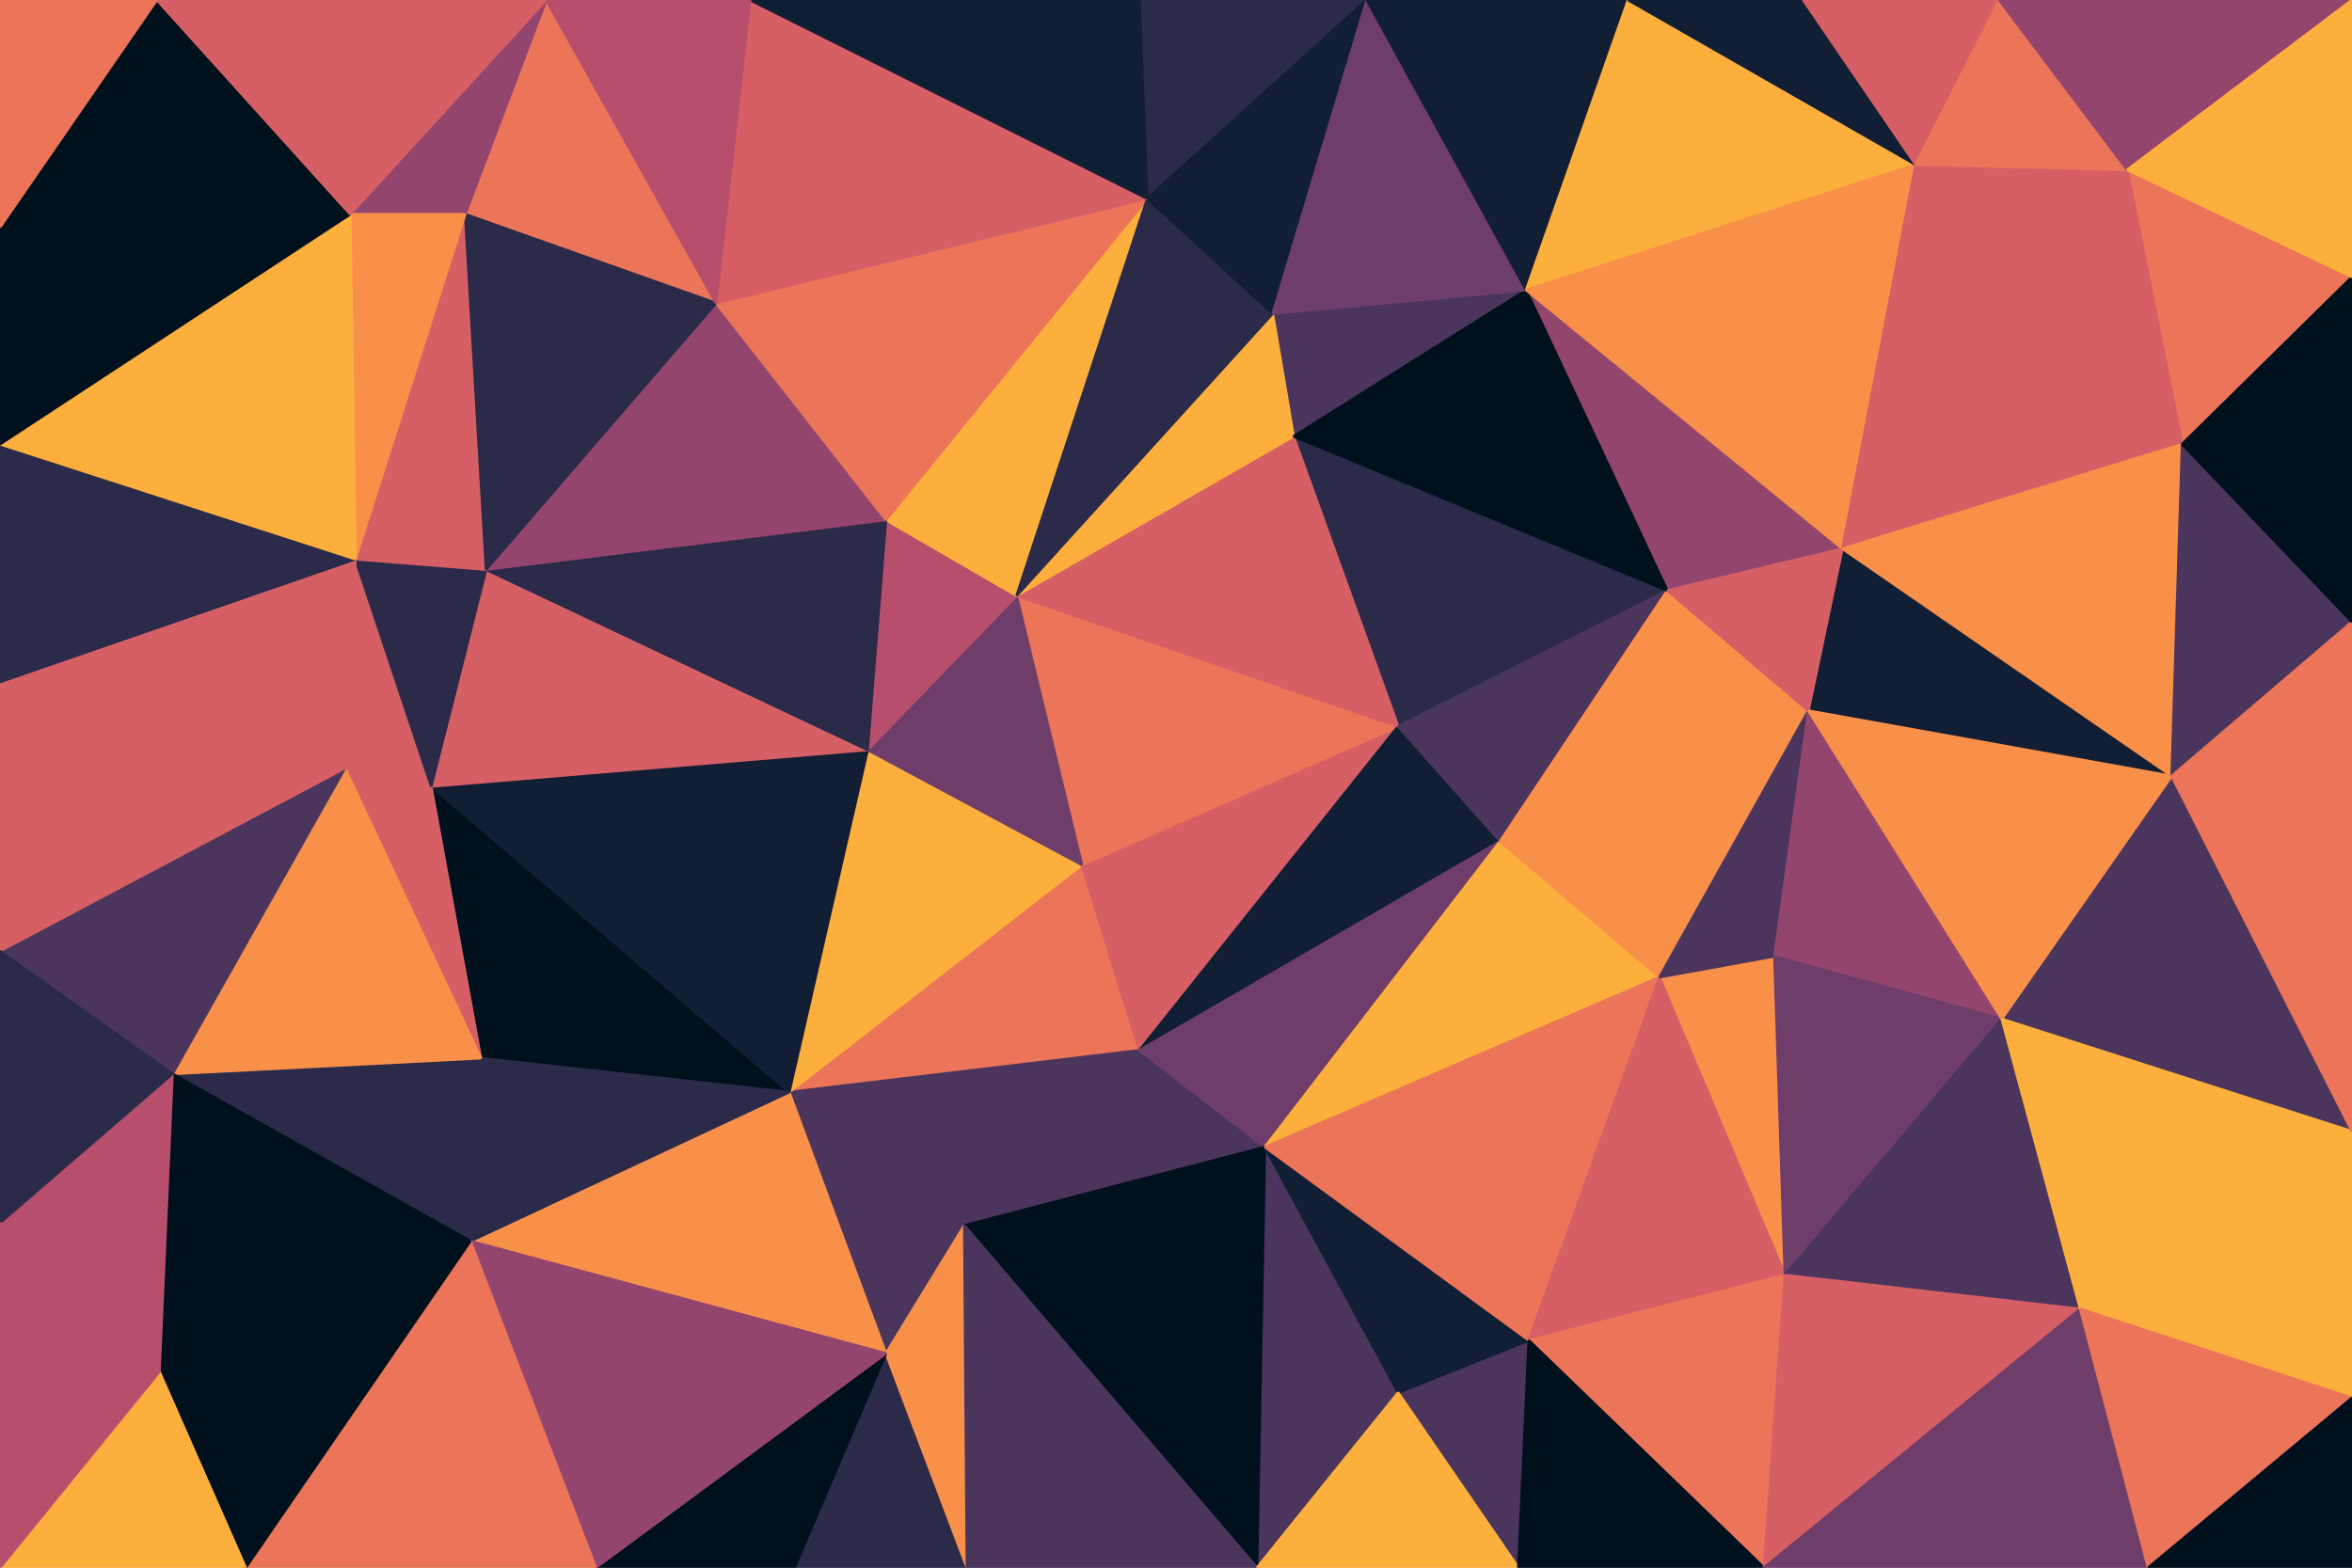 <svg id="visual" viewBox="0 0 900 600" width="900" height="600" xmlns="http://www.w3.org/2000/svg" xmlns:xlink="http://www.w3.org/1999/xlink" version="1.1"><g stroke-width="1" stroke-linejoin="bevel"><path d="M414 331L302 418L436 402Z" fill="#eb7459" stroke="#eb7459"></path><path d="M302 418L369 469L436 402Z" fill="#4b355c" stroke="#4b355c"></path><path d="M414 331L332 287L302 418Z" fill="#fcaf3c" stroke="#fcaf3c"></path><path d="M369 469L484 439L436 402Z" fill="#4b355c" stroke="#4b355c"></path><path d="M436 402L535 278L414 331Z" fill="#d55f65" stroke="#d55f65"></path><path d="M302 418L339 518L369 469Z" fill="#4b355c" stroke="#4b355c"></path><path d="M481 600L535 533L484 439Z" fill="#4b355c" stroke="#4b355c"></path><path d="M535 278L389 228L414 331Z" fill="#eb7459" stroke="#eb7459"></path><path d="M414 331L389 228L332 287Z" fill="#6f3d69" stroke="#6f3d69"></path><path d="M165 301L184 405L302 418Z" fill="#00101c" stroke="#00101c"></path><path d="M302 418L180 475L339 518Z" fill="#f9904a" stroke="#f9904a"></path><path d="M165 301L302 418L332 287Z" fill="#121e33" stroke="#121e33"></path><path d="M389 228L339 199L332 287Z" fill="#b74f6c" stroke="#b74f6c"></path><path d="M574 322L535 278L436 402Z" fill="#121e33" stroke="#121e33"></path><path d="M389 228L439 76L339 199Z" fill="#fcaf3c" stroke="#fcaf3c"></path><path d="M184 405L180 475L302 418Z" fill="#2b2a49" stroke="#2b2a49"></path><path d="M304 600L370 600L339 518Z" fill="#2b2a49" stroke="#2b2a49"></path><path d="M339 518L370 600L369 469Z" fill="#f9904a" stroke="#f9904a"></path><path d="M484 439L574 322L436 402Z" fill="#6f3d69" stroke="#6f3d69"></path><path d="M635 374L574 322L484 439Z" fill="#fcaf3c" stroke="#fcaf3c"></path><path d="M186 218L165 301L332 287Z" fill="#d55f65" stroke="#d55f65"></path><path d="M184 405L66 411L180 475Z" fill="#2b2a49" stroke="#2b2a49"></path><path d="M228 600L304 600L339 518Z" fill="#00101c" stroke="#00101c"></path><path d="M481 600L484 439L369 469Z" fill="#00101c" stroke="#00101c"></path><path d="M370 600L481 600L369 469Z" fill="#4b355c" stroke="#4b355c"></path><path d="M339 199L186 218L332 287Z" fill="#2b2a49" stroke="#2b2a49"></path><path d="M136 214L132 294L165 301Z" fill="#d55f65" stroke="#d55f65"></path><path d="M165 301L132 294L184 405Z" fill="#d55f65" stroke="#d55f65"></path><path d="M638 226L495 167L535 278Z" fill="#2b2a49" stroke="#2b2a49"></path><path d="M535 278L495 167L389 228Z" fill="#d55f65" stroke="#d55f65"></path><path d="M339 199L274 116L186 218Z" fill="#94456e" stroke="#94456e"></path><path d="M581 600L585 513L535 533Z" fill="#4b355c" stroke="#4b355c"></path><path d="M535 533L585 513L484 439Z" fill="#121e33" stroke="#121e33"></path><path d="M180 475L228 600L339 518Z" fill="#94456e" stroke="#94456e"></path><path d="M585 513L635 374L484 439Z" fill="#eb7459" stroke="#eb7459"></path><path d="M574 322L638 226L535 278Z" fill="#4b355c" stroke="#4b355c"></path><path d="M439 76L274 116L339 199Z" fill="#eb7459" stroke="#eb7459"></path><path d="M186 218L136 214L165 301Z" fill="#2b2a49" stroke="#2b2a49"></path><path d="M178 82L136 214L186 218Z" fill="#d55f65" stroke="#d55f65"></path><path d="M584 111L487 120L495 167Z" fill="#4b355c" stroke="#4b355c"></path><path d="M495 167L487 120L389 228Z" fill="#fcaf3c" stroke="#fcaf3c"></path><path d="M132 294L66 411L184 405Z" fill="#f9904a" stroke="#f9904a"></path><path d="M180 475L94 600L228 600Z" fill="#eb7459" stroke="#eb7459"></path><path d="M0 364L66 411L132 294Z" fill="#4b355c" stroke="#4b355c"></path><path d="M481 600L581 600L535 533Z" fill="#fcaf3c" stroke="#fcaf3c"></path><path d="M683 488L679 366L635 374Z" fill="#f9904a" stroke="#f9904a"></path><path d="M683 488L635 374L585 513Z" fill="#d55f65" stroke="#d55f65"></path><path d="M635 374L692 272L574 322Z" fill="#f9904a" stroke="#f9904a"></path><path d="M692 272L638 226L574 322Z" fill="#f9904a" stroke="#f9904a"></path><path d="M436 0L439 76L523 0Z" fill="#2b2a49" stroke="#2b2a49"></path><path d="M487 120L439 76L389 228Z" fill="#2b2a49" stroke="#2b2a49"></path><path d="M675 600L683 488L585 513Z" fill="#eb7459" stroke="#eb7459"></path><path d="M66 411L61 525L180 475Z" fill="#00101c" stroke="#00101c"></path><path d="M679 366L692 272L635 374Z" fill="#4b355c" stroke="#4b355c"></path><path d="M766 390L692 272L679 366Z" fill="#94456e" stroke="#94456e"></path><path d="M61 525L94 600L180 475Z" fill="#00101c" stroke="#00101c"></path><path d="M705 210L584 111L638 226Z" fill="#94456e" stroke="#94456e"></path><path d="M638 226L584 111L495 167Z" fill="#00101c" stroke="#00101c"></path><path d="M209 0L178 82L274 116Z" fill="#eb7459" stroke="#eb7459"></path><path d="M274 116L178 82L186 218Z" fill="#2b2a49" stroke="#2b2a49"></path><path d="M0 261L0 364L132 294Z" fill="#d55f65" stroke="#d55f65"></path><path d="M0 261L132 294L136 214Z" fill="#d55f65" stroke="#d55f65"></path><path d="M66 411L0 468L61 525Z" fill="#b74f6c" stroke="#b74f6c"></path><path d="M0 364L0 468L66 411Z" fill="#2b2a49" stroke="#2b2a49"></path><path d="M61 525L0 600L94 600Z" fill="#fcaf3c" stroke="#fcaf3c"></path><path d="M581 600L675 600L585 513Z" fill="#00101c" stroke="#00101c"></path><path d="M831 297L705 210L692 272Z" fill="#121e33" stroke="#121e33"></path><path d="M692 272L705 210L638 226Z" fill="#d55f65" stroke="#d55f65"></path><path d="M766 390L679 366L683 488Z" fill="#6f3d69" stroke="#6f3d69"></path><path d="M209 0L134 82L178 82Z" fill="#94456e" stroke="#94456e"></path><path d="M178 82L134 82L136 214Z" fill="#f9904a" stroke="#f9904a"></path><path d="M0 170L0 261L136 214Z" fill="#2b2a49" stroke="#2b2a49"></path><path d="M523 0L439 76L487 120Z" fill="#121e33" stroke="#121e33"></path><path d="M439 76L287 0L274 116Z" fill="#d55f65" stroke="#d55f65"></path><path d="M436 0L287 0L439 76Z" fill="#121e33" stroke="#121e33"></path><path d="M796 501L766 390L683 488Z" fill="#4b355c" stroke="#4b355c"></path><path d="M287 0L209 0L274 116Z" fill="#b74f6c" stroke="#b74f6c"></path><path d="M584 111L523 0L487 120Z" fill="#6f3d69" stroke="#6f3d69"></path><path d="M623 0L523 0L584 111Z" fill="#121e33" stroke="#121e33"></path><path d="M134 82L0 170L136 214Z" fill="#fcaf3c" stroke="#fcaf3c"></path><path d="M0 87L0 170L134 82Z" fill="#00101c" stroke="#00101c"></path><path d="M0 468L0 600L61 525Z" fill="#b74f6c" stroke="#b74f6c"></path><path d="M675 600L796 501L683 488Z" fill="#d55f65" stroke="#d55f65"></path><path d="M733 63L623 0L584 111Z" fill="#fcaf3c" stroke="#fcaf3c"></path><path d="M60 0L0 87L134 82Z" fill="#00101c" stroke="#00101c"></path><path d="M900 433L831 297L766 390Z" fill="#4b355c" stroke="#4b355c"></path><path d="M766 390L831 297L692 272Z" fill="#f9904a" stroke="#f9904a"></path><path d="M705 210L733 63L584 111Z" fill="#f9904a" stroke="#f9904a"></path><path d="M835 170L733 63L705 210Z" fill="#d55f65" stroke="#d55f65"></path><path d="M209 0L60 0L134 82Z" fill="#d55f65" stroke="#d55f65"></path><path d="M733 63L690 0L623 0Z" fill="#121e33" stroke="#121e33"></path><path d="M675 600L822 600L796 501Z" fill="#6f3d69" stroke="#6f3d69"></path><path d="M796 501L900 433L766 390Z" fill="#fcaf3c" stroke="#fcaf3c"></path><path d="M831 297L835 170L705 210Z" fill="#f9904a" stroke="#f9904a"></path><path d="M733 63L765 0L690 0Z" fill="#d55f65" stroke="#d55f65"></path><path d="M900 238L835 170L831 297Z" fill="#4b355c" stroke="#4b355c"></path><path d="M60 0L0 0L0 87Z" fill="#eb7459" stroke="#eb7459"></path><path d="M900 535L900 433L796 501Z" fill="#fcaf3c" stroke="#fcaf3c"></path><path d="M900 433L900 303L831 297Z" fill="#eb7459" stroke="#eb7459"></path><path d="M900 106L814 65L835 170Z" fill="#eb7459" stroke="#eb7459"></path><path d="M835 170L814 65L733 63Z" fill="#d55f65" stroke="#d55f65"></path><path d="M900 303L900 238L831 297Z" fill="#eb7459" stroke="#eb7459"></path><path d="M814 65L765 0L733 63Z" fill="#eb7459" stroke="#eb7459"></path><path d="M822 600L900 535L796 501Z" fill="#eb7459" stroke="#eb7459"></path><path d="M822 600L900 600L900 535Z" fill="#00101c" stroke="#00101c"></path><path d="M900 238L900 106L835 170Z" fill="#00101c" stroke="#00101c"></path><path d="M814 65L900 0L765 0Z" fill="#94456e" stroke="#94456e"></path><path d="M900 106L900 0L814 65Z" fill="#fcaf3c" stroke="#fcaf3c"></path></g></svg>